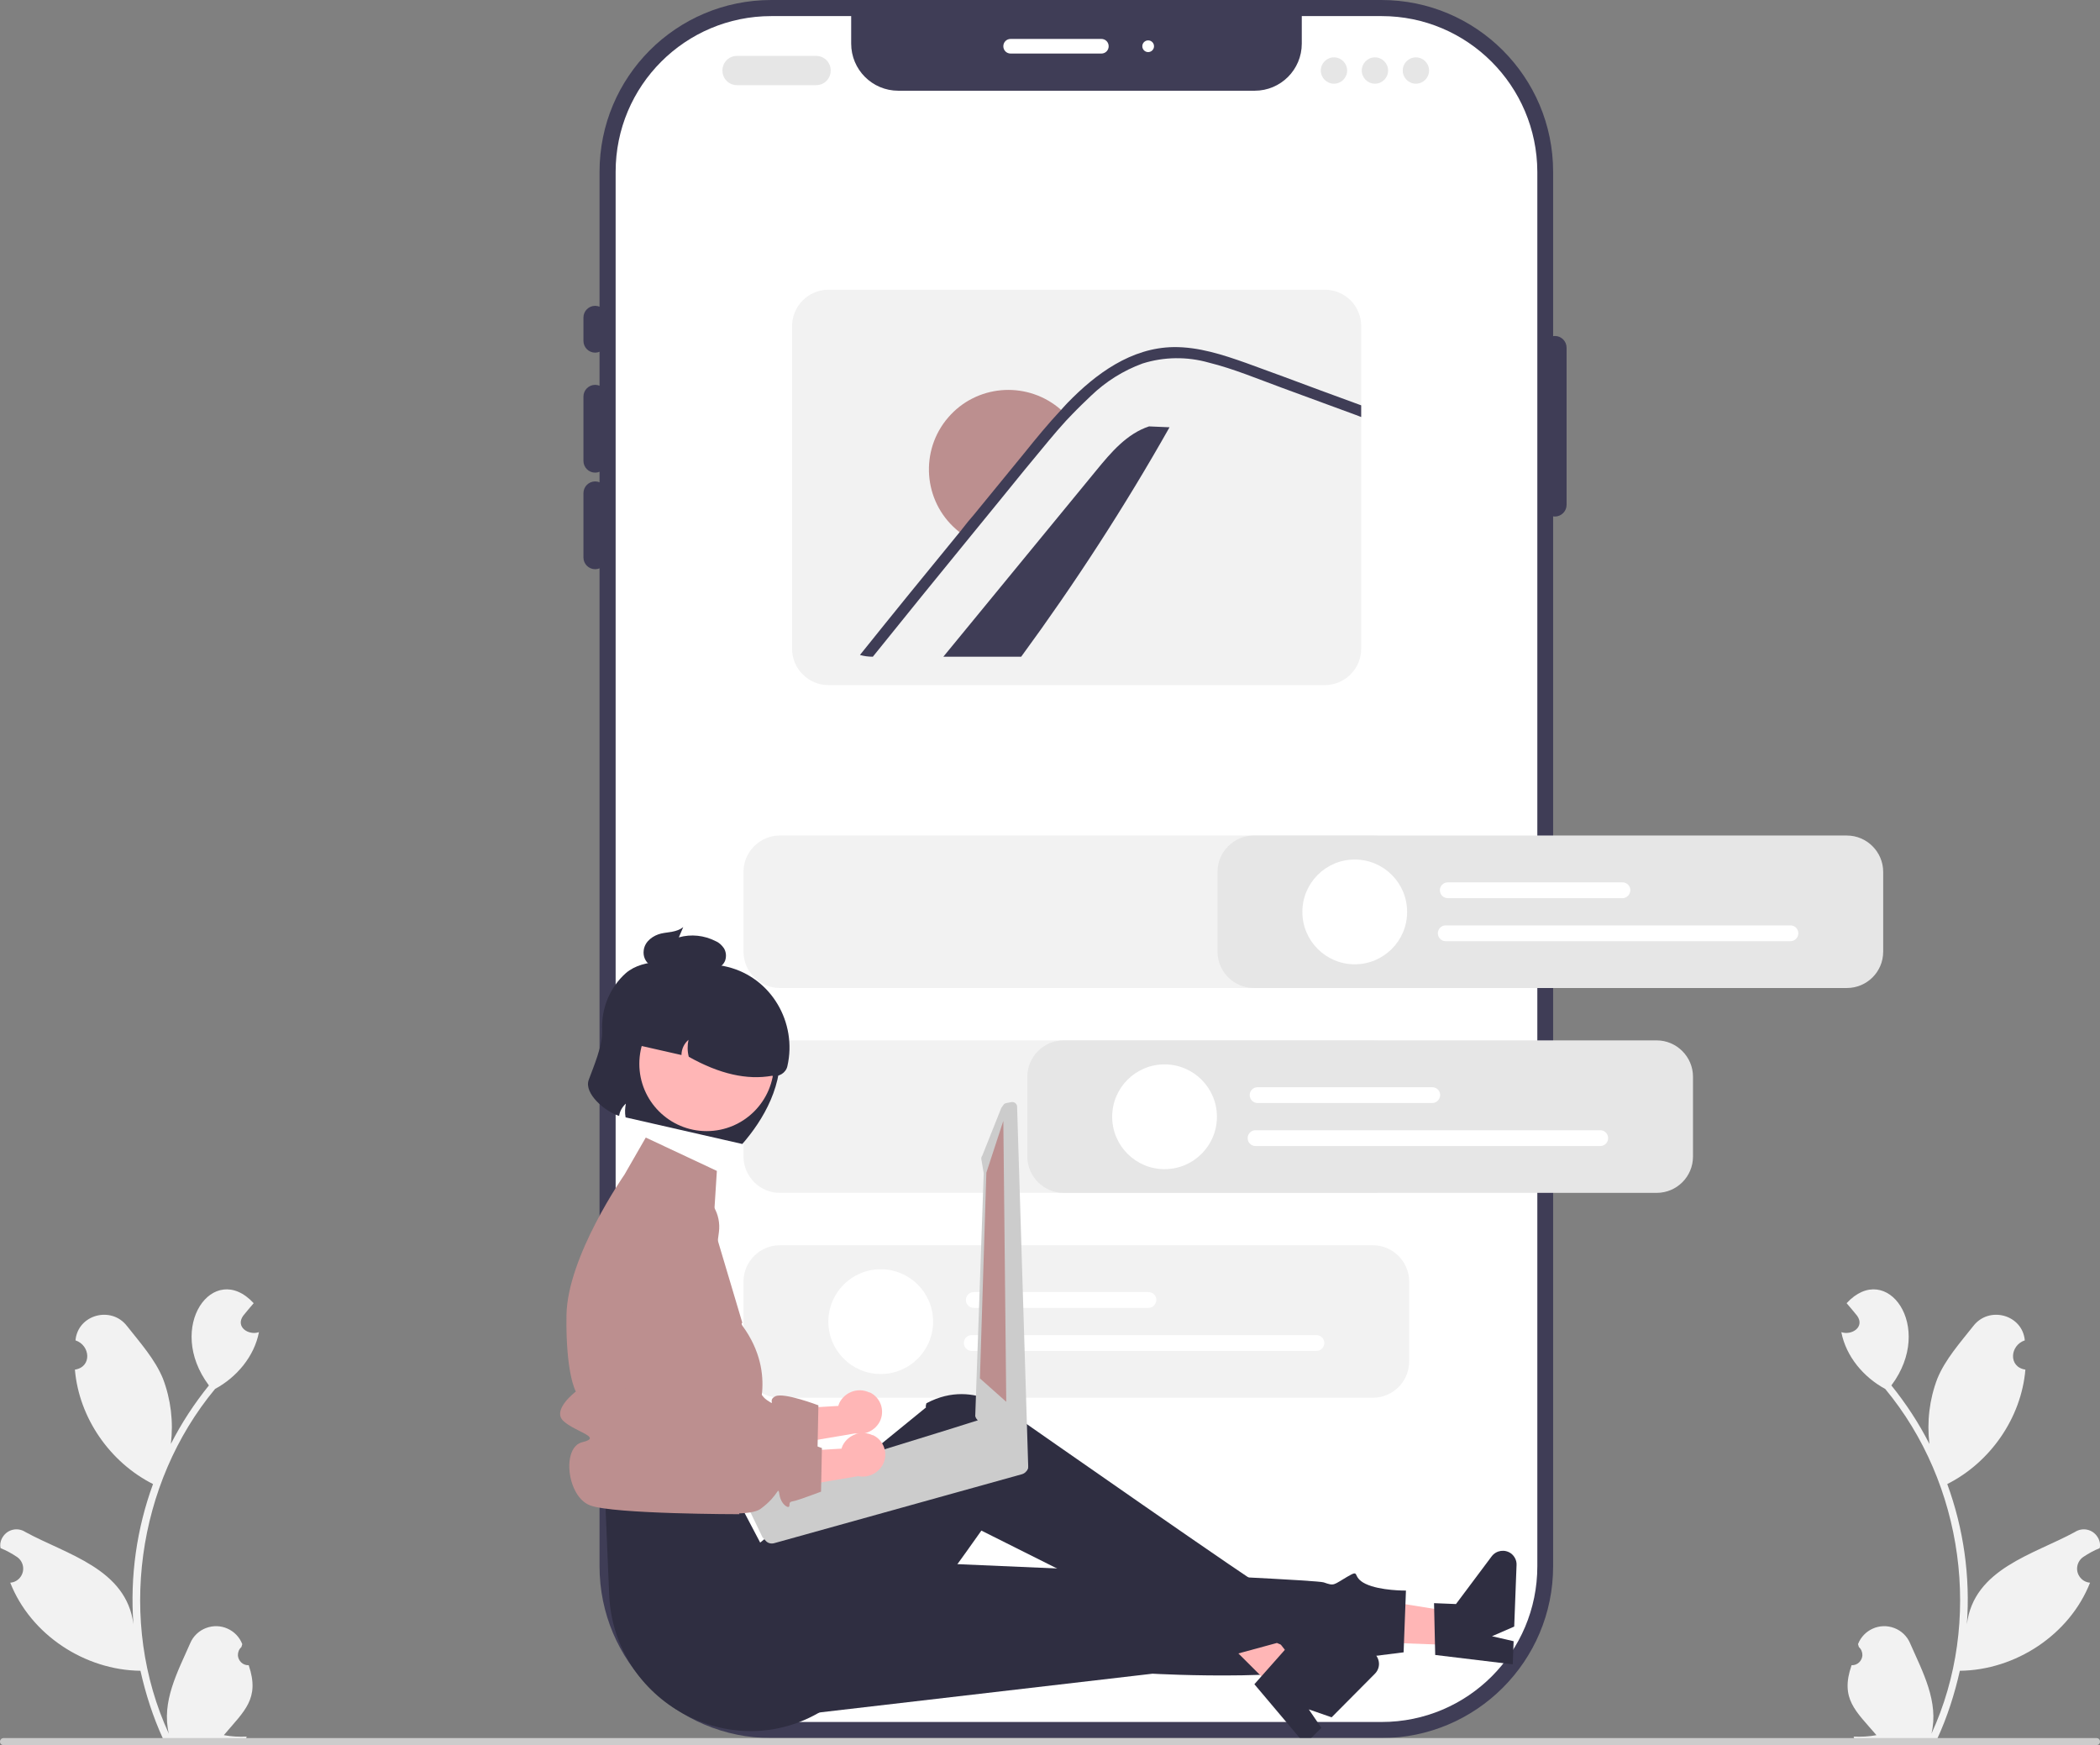 <?xml version="1.0" encoding="utf-8"?>
<!-- Generator: Adobe Illustrator 28.3.0, SVG Export Plug-In . SVG Version: 6.00 Build 0)  -->
<svg version="1.1" id="Layer_1" xmlns="http://www.w3.org/2000/svg" xmlns:xlink="http://www.w3.org/1999/xlink" x="0px" y="0px"
	 viewBox="0 0 717.7 596.3" style="enable-background:new 0 0 717.7 596.3;" xml:space="preserve">
<rect x="0" y="0" width="717.7" height="596.3" fill="#808080" stroke="none"/>
<style type="text/css">
	.st0{fill:#3F3D56;}
	.st1{fill:#FFFFFF;}
	.st2{fill:#F2F2F2;}
	.st3{fill:#E6E6E6;}
	.st4{fill:#BC8F8F;}
	.st5{fill:#FFB6B6;}
	.st6{fill:#2F2E41;}
	.st7{fill:#CCCCCC;}
</style>
<path class="st0" d="M263.6,0h208.5c32.4,0,58.7,26.3,58.7,58.7v476.5c0,32.4-26.3,58.7-58.7,58.7H263.6
	c-32.4,0-58.7-26.3-58.7-58.7V58.7C204.9,26.3,231.1,0,263.6,0z"/>
<path class="st1" d="M525.4,58.7v476.5c0,29.4-23.8,53.2-53.2,53.2H263.6c-29.4,0-53.2-23.8-53.2-53.2V58.7
	c0-29.4,23.8-53.2,53.2-53.2h27.3v9.4c0,8.9,7.2,16.1,16.1,16.1h121.8c8.9,0,16.1-7.2,16.1-16.1V5.5h27.3
	C501.5,5.5,525.3,29.3,525.4,58.7z"/>
<path class="st0" d="M203.4,120.5c-2.2,0-4-1.8-4-4v-8c0-2.2,1.8-4,4-4s4,1.8,4,4v8C207.4,118.7,205.6,120.5,203.4,120.5z"/>
<path class="st0" d="M203.4,161.5c-2.2,0-4-1.8-4-4v-22c0-2.2,1.8-4,4-4s4,1.8,4,4v22C207.4,159.7,205.6,161.5,203.4,161.5z"/>
<path class="st0" d="M203.4,194.5c-2.2,0-4-1.8-4-4v-22c0-2.2,1.8-4,4-4s4,1.8,4,4v22C207.4,192.7,205.6,194.5,203.4,194.5z"/>
<path class="st0" d="M531.4,176.5c-2.2,0-4-1.8-4-4v-53.7c0-2.2,1.8-4,4-4s4,1.8,4,4v53.7C535.4,174.7,533.6,176.5,531.4,176.5z"/>
<path class="st1" d="M376.4,18.3h-31c-1.4,0-2.5-1.1-2.5-2.5s1.1-2.5,2.5-2.5h31c1.4,0,2.5,1.1,2.5,2.5S377.8,18.3,376.4,18.3z"/>
<circle class="st1" cx="392.4" cy="15.8" r="2"/>
<path class="st2" d="M632.8,569c2,0.1,3.6-1.5,3.7-3.4c0-1.1-0.4-2.1-1.2-2.8c-0.1-0.4-0.2-0.6-0.3-1c1.9-4.9,7.4-7.4,12.4-5.5
	c2.4,0.9,4.4,2.8,5.4,5.2c4.3,9.8,9.9,20,7.3,30.9c17.6-38.2,11-85.5-15.8-117.8c-7.4-4-13.4-11.1-15-19.4c3.6,1.2,8.1-1.8,5.4-5.6
	c-1.2-1.5-2.4-2.9-3.6-4.3c13.7-14.8,30.3,8.1,15.3,28.1c5,6.2,9.4,12.9,13,20c-0.9-7.6,0-15.2,2.7-22.3c2.7-6.6,7.8-12.3,12.3-18
	c5.4-7,16.8-3.9,17.6,4.9c-5.1,1.7-5.7,9.1,0.2,10c-1.4,16.5-12,31.7-26.7,39.1c5.6,15.3,7.9,31.6,6.7,47.9
	c2.4-19,22.8-23.8,36.9-31.5c2.6-1.7,6-1,7.7,1.6c0.8,1.2,1.1,2.6,0.8,3.9c-2,0.8-3.8,1.8-5.6,3c-2.2,1.5-2.8,4.5-1.3,6.7
	c0.8,1.2,2.1,2,3.6,2.1c-7,17.8-25.5,29.9-44.5,30.1c-1.8,8-4.3,15.8-7.7,23.2l-28.3,0.3c-0.1-0.3-0.2-0.6-0.3-1
	c2.6,0.1,5.2,0,7.8-0.5C634.2,584.6,628.8,580.5,632.8,569L632.8,569z"/>
<path class="st2" d="M85,569c-2,0.1-3.6-1.5-3.7-3.4c0-1.1,0.4-2.1,1.2-2.8c0.1-0.4,0.2-0.6,0.3-1c-1.9-4.9-7.4-7.4-12.4-5.5
	c-2.4,0.9-4.4,2.8-5.4,5.2c-4.3,9.8-9.9,20-7.3,30.9c-17.6-38.2-11-85.5,15.8-117.8c7.4-4,13.4-11.1,15-19.4
	c-3.6,1.2-8.1-1.8-5.4-5.6c1.2-1.5,2.4-2.9,3.6-4.3c-13.7-14.8-30.3,8.1-15.3,28.1c-5,6.2-9.4,12.9-13,20c0.9-7.6,0-15.2-2.7-22.3
	c-2.7-6.6-7.8-12.3-12.3-18c-5.4-7-16.8-3.9-17.6,4.9c5.1,1.7,5.7,9.1-0.2,10c1.4,16.5,12,31.7,26.7,39.1
	c-5.6,15.3-7.9,31.6-6.7,47.9c-2.4-19-22.8-23.8-36.9-31.5c-2.6-1.7-6-1-7.7,1.6c-0.8,1.2-1.1,2.6-0.8,3.9c2,0.8,3.8,1.8,5.6,3
	c2.2,1.5,2.8,4.5,1.3,6.7c-0.8,1.2-2.1,2-3.6,2.1c7,17.8,25.5,29.9,44.5,30.1c1.8,8,4.3,15.8,7.7,23.2l28.3,0.3
	c0.1-0.3,0.2-0.6,0.3-1c-2.6,0.1-5.2,0-7.8-0.5C83.5,584.6,88.9,580.5,85,569L85,569z"/>
<path class="st3" d="M278.9,29.1h-27c-2.8,0-5-2.2-5-5s2.2-5,5-5h27c2.8,0,5,2.2,5,5S281.7,29.1,278.9,29.1z"/>
<circle class="st3" cx="455.9" cy="24.1" r="4.5"/>
<circle class="st3" cx="469.9" cy="24.1" r="4.5"/>
<circle class="st3" cx="483.9" cy="24.1" r="4.5"/>
<path class="st2" d="M452.8,99H283.1c-6.8,0-12.4,5.6-12.4,12.4v110.3c0,6.8,5.6,12.4,12.4,12.4h169.7c6.8,0,12.4-5.6,12.4-12.4
	V111.4C465.2,104.5,459.6,99,452.8,99z"/>
<path class="st0" d="M399.7,146c-15.3,27.1-32.3,53.3-50.7,78.4h-26.6c17.4-21.2,34.9-42.5,52.3-63.7c5-6.1,10.4-12.5,18-15
	L399.7,146z"/>
<path class="st4" d="M364.3,141.7c-2.8,2.9-5.4,5.9-7.9,9c-5.5,6.6-10.9,13.3-16.4,20c-3.4,4.2-6.8,8.3-10.2,12.5
	c-1.1-0.7-2.1-1.5-3-2.3c-11.3-9.8-12.5-27-2.7-38.3c9.5-11,26-12.5,37.4-3.5C362.5,139.9,363.4,140.8,364.3,141.7z"/>
<path class="st0" d="M465.2,138.5v4l-1.8-0.7l-25.3-9.3c-8.2-3-16.5-6.5-25-8.6c-7.4-2.1-15.3-2-22.6,0.3c-6.6,2.4-12.6,6.2-17.6,11
	c-2.2,2.1-4.4,4.2-6.5,6.4c-0.7,0.7-1.4,1.5-2.1,2.2c-2,2.2-4,4.5-5.9,6.8c-5.5,6.6-11,13.3-16.4,20c-3.4,4.2-6.8,8.3-10.2,12.5
	c-11.2,13.7-22.4,27.5-33.5,41.3c-1.5,0-3-0.2-4.4-0.6c11.3-14.1,22.7-28.1,34.1-42c0.3-0.3,0.5-0.6,0.8-1c1.3-1.7,2.7-3.4,4.1-5
	c5.7-7,11.4-13.9,17.1-20.9c4.1-5.1,8.2-10.1,12.7-14.9c0.3-0.3,0.5-0.6,0.8-0.9c0.4-0.5,0.9-0.9,1.3-1.4
	c9.7-10,21.8-18.9,36.3-19.1c8.5-0.1,16.8,2.6,24.7,5.4c8.5,3.1,17,6.2,25.5,9.4L465.2,138.5z"/>
<path class="st2" d="M469.2,477.6H266.5c-6.8,0-12.4-5.6-12.4-12.4v-27.3c0-6.8,5.6-12.4,12.4-12.4h202.7c6.8,0,12.4,5.6,12.4,12.4
	v27.3C481.6,472.1,476,477.6,469.2,477.6z"/>
<path class="st2" d="M469.2,337.6H266.5c-6.8,0-12.4-5.6-12.4-12.4v-27.3c0-6.8,5.6-12.4,12.4-12.4h202.7c6.8,0,12.4,5.6,12.4,12.4
	v27.3C481.6,332.1,476,337.6,469.2,337.6z"/>
<path class="st2" d="M469.2,407.6H266.5c-6.8,0-12.4-5.6-12.4-12.4v-27.3c0-6.8,5.6-12.4,12.4-12.4h202.7c6.8,0,12.4,5.6,12.4,12.4
	v27.3C481.6,402.1,476,407.6,469.2,407.6z"/>
<path class="st1" d="M392.5,446.9h-59.7c-1.5,0-2.7-1.2-2.7-2.7c0-1.5,1.2-2.7,2.7-2.7h59.7c1.5,0,2.7,1.2,2.7,2.7
	C395.1,445.7,394,446.9,392.5,446.9z"/>
<path class="st1" d="M449.9,461.6H332.1c-1.5,0-2.7-1.2-2.7-2.7c0-1.5,1.2-2.7,2.7-2.7h117.8c1.5,0,2.7,1.2,2.7,2.7
	C452.6,460.4,451.4,461.6,449.9,461.6L449.9,461.6z"/>
<circle class="st1" cx="301" cy="451.6" r="17.9"/>
<path class="st5" d="M297.1,475.8c-3.8-1.8-8.3-0.2-10.2,3.5c-0.2,0.4-0.3,0.8-0.4,1.1l-27,1.6l-4,14l36.7-6.2
	c3.4,0.7,6.9-1,8.5-4.1c1.8-3.7,0.3-8.1-3.4-9.9C297.2,475.8,297.1,475.8,297.1,475.8z"/>
<path class="st4" d="M237.5,406.8L237.5,406.8c-6.8-2.8-14.6,0.5-17.4,7.3c-0.2,0.6-0.4,1.2-0.6,1.9l-7.4,29.9l1.4,52.4
	c0,0,38.7,7.4,45.2,2.7s5.9-8.3,6.5-4.8s3.4,5,3.4,3.6s0.4-1.2,2-1.6c1.6-0.4,8.8-3.1,8.8-3.1l0.3-14.9c0,0-11.8-4.5-14.7-3.1
	s0.6,3.6-2.9,1.3s-3.9-9.2-4.5-2.9s-2.3,7.5-4.9,4.7s-14.7-1-14.7-1l7.7-58.2C246.5,414.9,243.1,409.1,237.5,406.8z"/>
<polygon class="st5" points="498.2,562.2 498.6,551.1 456.2,544.3 455.6,560.6 "/>
<path class="st6" d="M490.5,565.5l-0.4-17.7l7.5,0.3l12.2-16.3c1.6-2.1,4.5-2.5,6.6-1c1.2,0.9,2,2.4,1.9,4l-0.8,21l-7.6,3.3l7.4,1.7
	l-0.3,7.9L490.5,565.5z"/>
<path class="st6" d="M259.8,587.5l134.1-15.6c0,0,57.9,3.3,71.5-5.5l14.3-1.8l0.8-21.1c0,0-8.8,0.1-13.8-2.3s-1.5-5.2-6.3-2.4
	s-4.3,3.2-8,1.9s-174-8.3-174-8.3L259.8,587.5z"/>
<polygon class="st5" points="436.6,578.3 444.4,570.5 418,536.7 406.4,548.2 "/>
<path class="st6" d="M428.7,575.5l11.7-13.2l5.3,5.3l20-3.7c2.6-0.5,5,1.2,5.5,3.8c0.3,1.5-0.2,3.1-1.3,4.2l-14.8,14.9l-7.8-2.7
	l4.3,6.3L446,596L428.7,575.5z"/>
<path class="st6" d="M206.9,514l1.3,31c1.6,36.5,41.8,58.6,72.9,39.5c0.6-0.4,1.2-0.7,1.7-1.1c0.9-0.6,11.8-3.2,11.5-8.2
	s2.5-7.5,5.1-6.1s36-46.1,36-46.1s69.5,34.7,84.8,42.8l16.2-4.4c0,0,6.1,2.9,3.9-1.3s-2.6-2.2-3.3-6.7s-2.4-10.1-3.4-9.9
	s-86-59.2-86-59.2s-13.8-14-31-4.8c-0.4,1.4-0.1,1.4-0.1,1.4l-56.7,46.2l-8-15.2L206.9,514z"/>
<path class="st4" d="M245,400.1l-24.3-11.4l-7.3,12.7c0,0-19.5,27.9-19.8,48s3.2,26.1,3.2,26.1s-8.4,6.3-4.2,10.1s13.5,5.5,6.4,7.2
	s-5.3,18.6,2.7,21.6s51,3,51,3c-0.8-2.7-0.1-5.6,1.9-7.5c3.3-3.3,6.3-0.9,3.3-6.1s-8-2.2-4-9.2s4-9.1,4-9.1s8.2-15.5-4.1-32.4
	c-0.7-1-0.1-1.1-0.1-1.1l-9.9-33.2L245,400.1z"/>
<path class="st6" d="M205.8,352.2c0.2,5.1-3,12.4-4.6,16.8c-1.7,4.7,5.7,10.9,10.4,12.3c0.2-1.6,1.1-3.1,2.3-4.2
	c-0.3,1.5-0.4,3.1-0.1,4.7l39.9,9.1c7.2-8.3,14.4-20.3,12.8-34.7c0.8-5.6-1.9-11.1-6.8-14l-20.2-11.9c-8.6-2-19.4-3.1-25.6,2.2
	C208.4,337.4,205.4,344.7,205.8,352.2z"/>
<circle class="st5" cx="241.5" cy="363.5" r="23"/>
<path class="st6" d="M214.6,351.2l-1.1,4.9l19.4,4.4c0-2,0.9-3.9,2.4-5.2c-0.4,1.9-0.4,3.9,0.1,5.8c10.5,5.9,19.9,8,28.4,6.5
	c2.4,0.5,4.8-1,5.3-3.3l0,0c3.4-14.9-5.5-30.2-20.4-33.9c-15-3.8-30.2,5.4-34,20.4C214.7,350.8,214.6,351,214.6,351.2L214.6,351.2z"
	/>
<path class="st6" d="M225.9,319c2.6-0.6,5.3-0.4,7.6-2.2l-1.5,3.5c4.2-1.2,8.7-0.7,12.6,1.3c1.2,0.5,2.1,1.4,2.8,2.4
	c0.8,1.3,0.9,2.9,0.4,4.3c-0.5,1.2-1.5,2.1-2.7,2.6c-1.1,0.3-2.2,0.4-3.3,0.3c-4.7-0.1-9.4-0.2-14.2-0.3c-1.8,0.1-3.6-0.2-5.2-1
	c-1.8-1.1-2.7-3.1-2.4-5.2C220.4,321.5,223.4,319.6,225.9,319z"/>
<path class="st7" d="M350.7,499.3c-0.1-0.1-0.1-0.1-0.2-0.2c-0.2-0.2-0.4-0.4-0.6-0.5l-1.7-0.9L337,485.3c-0.6-0.3-1.4-0.4-2.1-0.2
	l0,0l-4.8,1.5l-4.1,1.3l-5.8,1.8l-39.2,12.1l-25.7,8c-1.4,0.5-2.3,2-1.8,3.4c0.1,0.4,0.3,0.7,0.6,1l0.8,0.9l1.7,1.9l4,8.3l1.1,1.2
	c0.7,0.8,1.8,1.1,2.9,0.8l84.8-23.6c1.5-0.5,2.3-2.1,1.8-3.6C351.1,499.9,350.9,499.6,350.7,499.3L350.7,499.3z"/>
<path class="st7" d="M345.6,376.6l-1.6,0.3c-0.5,0.1-0.9,0.3-1.1,0.7l-0.7,1l-6.5,16.3c-0.3,0.4-0.4,0.8-0.3,1.3l0.8,4.7l-2.9,83
	c0.1,0.4,0.3,0.8,0.6,1.1l12.7,17l0.3,0.2l0.6,0.5c0.3,0.3,0.7,0.4,1.1,0.4l1.1-0.1c0.5,0,1-0.3,1.3-0.6c0.3-0.4,0.4-0.9,0.4-1.4
	L347.6,378C347.5,377.1,346.6,376.4,345.6,376.6L345.6,376.6z"/>
<polygon class="st4" points="342.9,383 337.1,400.7 334.9,471 343.9,479 "/>
<path class="st5" d="M298.2,490.4c-3.8-1.8-8.3-0.2-10.2,3.5c-0.2,0.4-0.3,0.8-0.4,1.1l-27,1.6l-4,14l36.7-6.2
	c3.4,0.7,6.9-1,8.5-4.1c1.8-3.7,0.3-8.1-3.4-9.9l0,0C298.3,490.4,298.2,490.4,298.2,490.4z"/>
<path class="st4" d="M238.7,421.4L238.7,421.4c-6.8-2.8-14.6,0.5-17.4,7.3c-0.2,0.6-0.4,1.2-0.6,1.9l-7.4,29.9l1.4,52.4
	c0,0,38.7,7.4,45.2,2.7s5.9-8.3,6.5-4.8s3.4,5,3.4,3.6s0.4-1.2,2-1.6c1.6-0.4,8.8-3.1,8.8-3.1l0.3-14.9c0,0-11.8-4.5-14.7-3.1
	s0.6,3.6-2.9,1.3s-3.9-9.2-4.5-2.9s-2.3,7.5-4.9,4.7s-14.7-1-14.7-1l7.7-58.2C247.6,429.5,244.3,423.7,238.7,421.4z"/>
<path class="st7" d="M0,595.1c0,0.7,0.5,1.2,1.2,1.2c0,0,0,0,0,0h715.3c0.7,0,1.2-0.5,1.2-1.2s-0.5-1.2-1.2-1.2H1.2
	C0.5,593.9,0,594.5,0,595.1C0,595.1,0,595.1,0,595.1z"/>
<path class="st3" d="M631.2,337.6H428.5c-6.8,0-12.4-5.6-12.4-12.4v-27.3c0-6.8,5.6-12.4,12.4-12.4h202.7c6.8,0,12.4,5.6,12.4,12.4
	v27.3C643.6,332.1,638,337.6,631.2,337.6z"/>
<path class="st1" d="M554.5,306.9h-59.7c-1.5,0-2.7-1.2-2.7-2.7c0-1.5,1.2-2.7,2.7-2.7h59.7c1.5,0,2.7,1.2,2.7,2.7
	C557.1,305.7,556,306.9,554.5,306.9z"/>
<path class="st1" d="M611.9,321.6H494.1c-1.5,0-2.7-1.2-2.7-2.7c0-1.5,1.2-2.7,2.7-2.7h117.8c1.5,0,2.7,1.2,2.7,2.7
	C614.6,320.4,613.4,321.6,611.9,321.6L611.9,321.6z"/>
<circle class="st1" cx="463" cy="311.6" r="17.9"/>
<path class="st3" d="M566.2,407.6H363.5c-6.8,0-12.4-5.6-12.4-12.4v-27.3c0-6.8,5.6-12.4,12.4-12.4h202.7c6.8,0,12.4,5.6,12.4,12.4
	v27.3C578.6,402.1,573,407.6,566.2,407.6z"/>
<path class="st1" d="M489.5,376.9h-59.7c-1.5,0-2.7-1.2-2.7-2.7c0-1.5,1.2-2.7,2.7-2.7l0,0h59.7c1.5,0,2.7,1.2,2.7,2.7
	C492.1,375.7,491,376.9,489.5,376.9L489.5,376.9z"/>
<path class="st1" d="M546.9,391.6H429.1c-1.5,0-2.7-1.2-2.7-2.7c0-1.5,1.2-2.7,2.7-2.7l0,0h117.8c1.5,0,2.7,1.2,2.7,2.7
	C549.6,390.4,548.4,391.6,546.9,391.6L546.9,391.6z"/>
<circle class="st1" cx="398" cy="381.6" r="17.9"/>
</svg>
